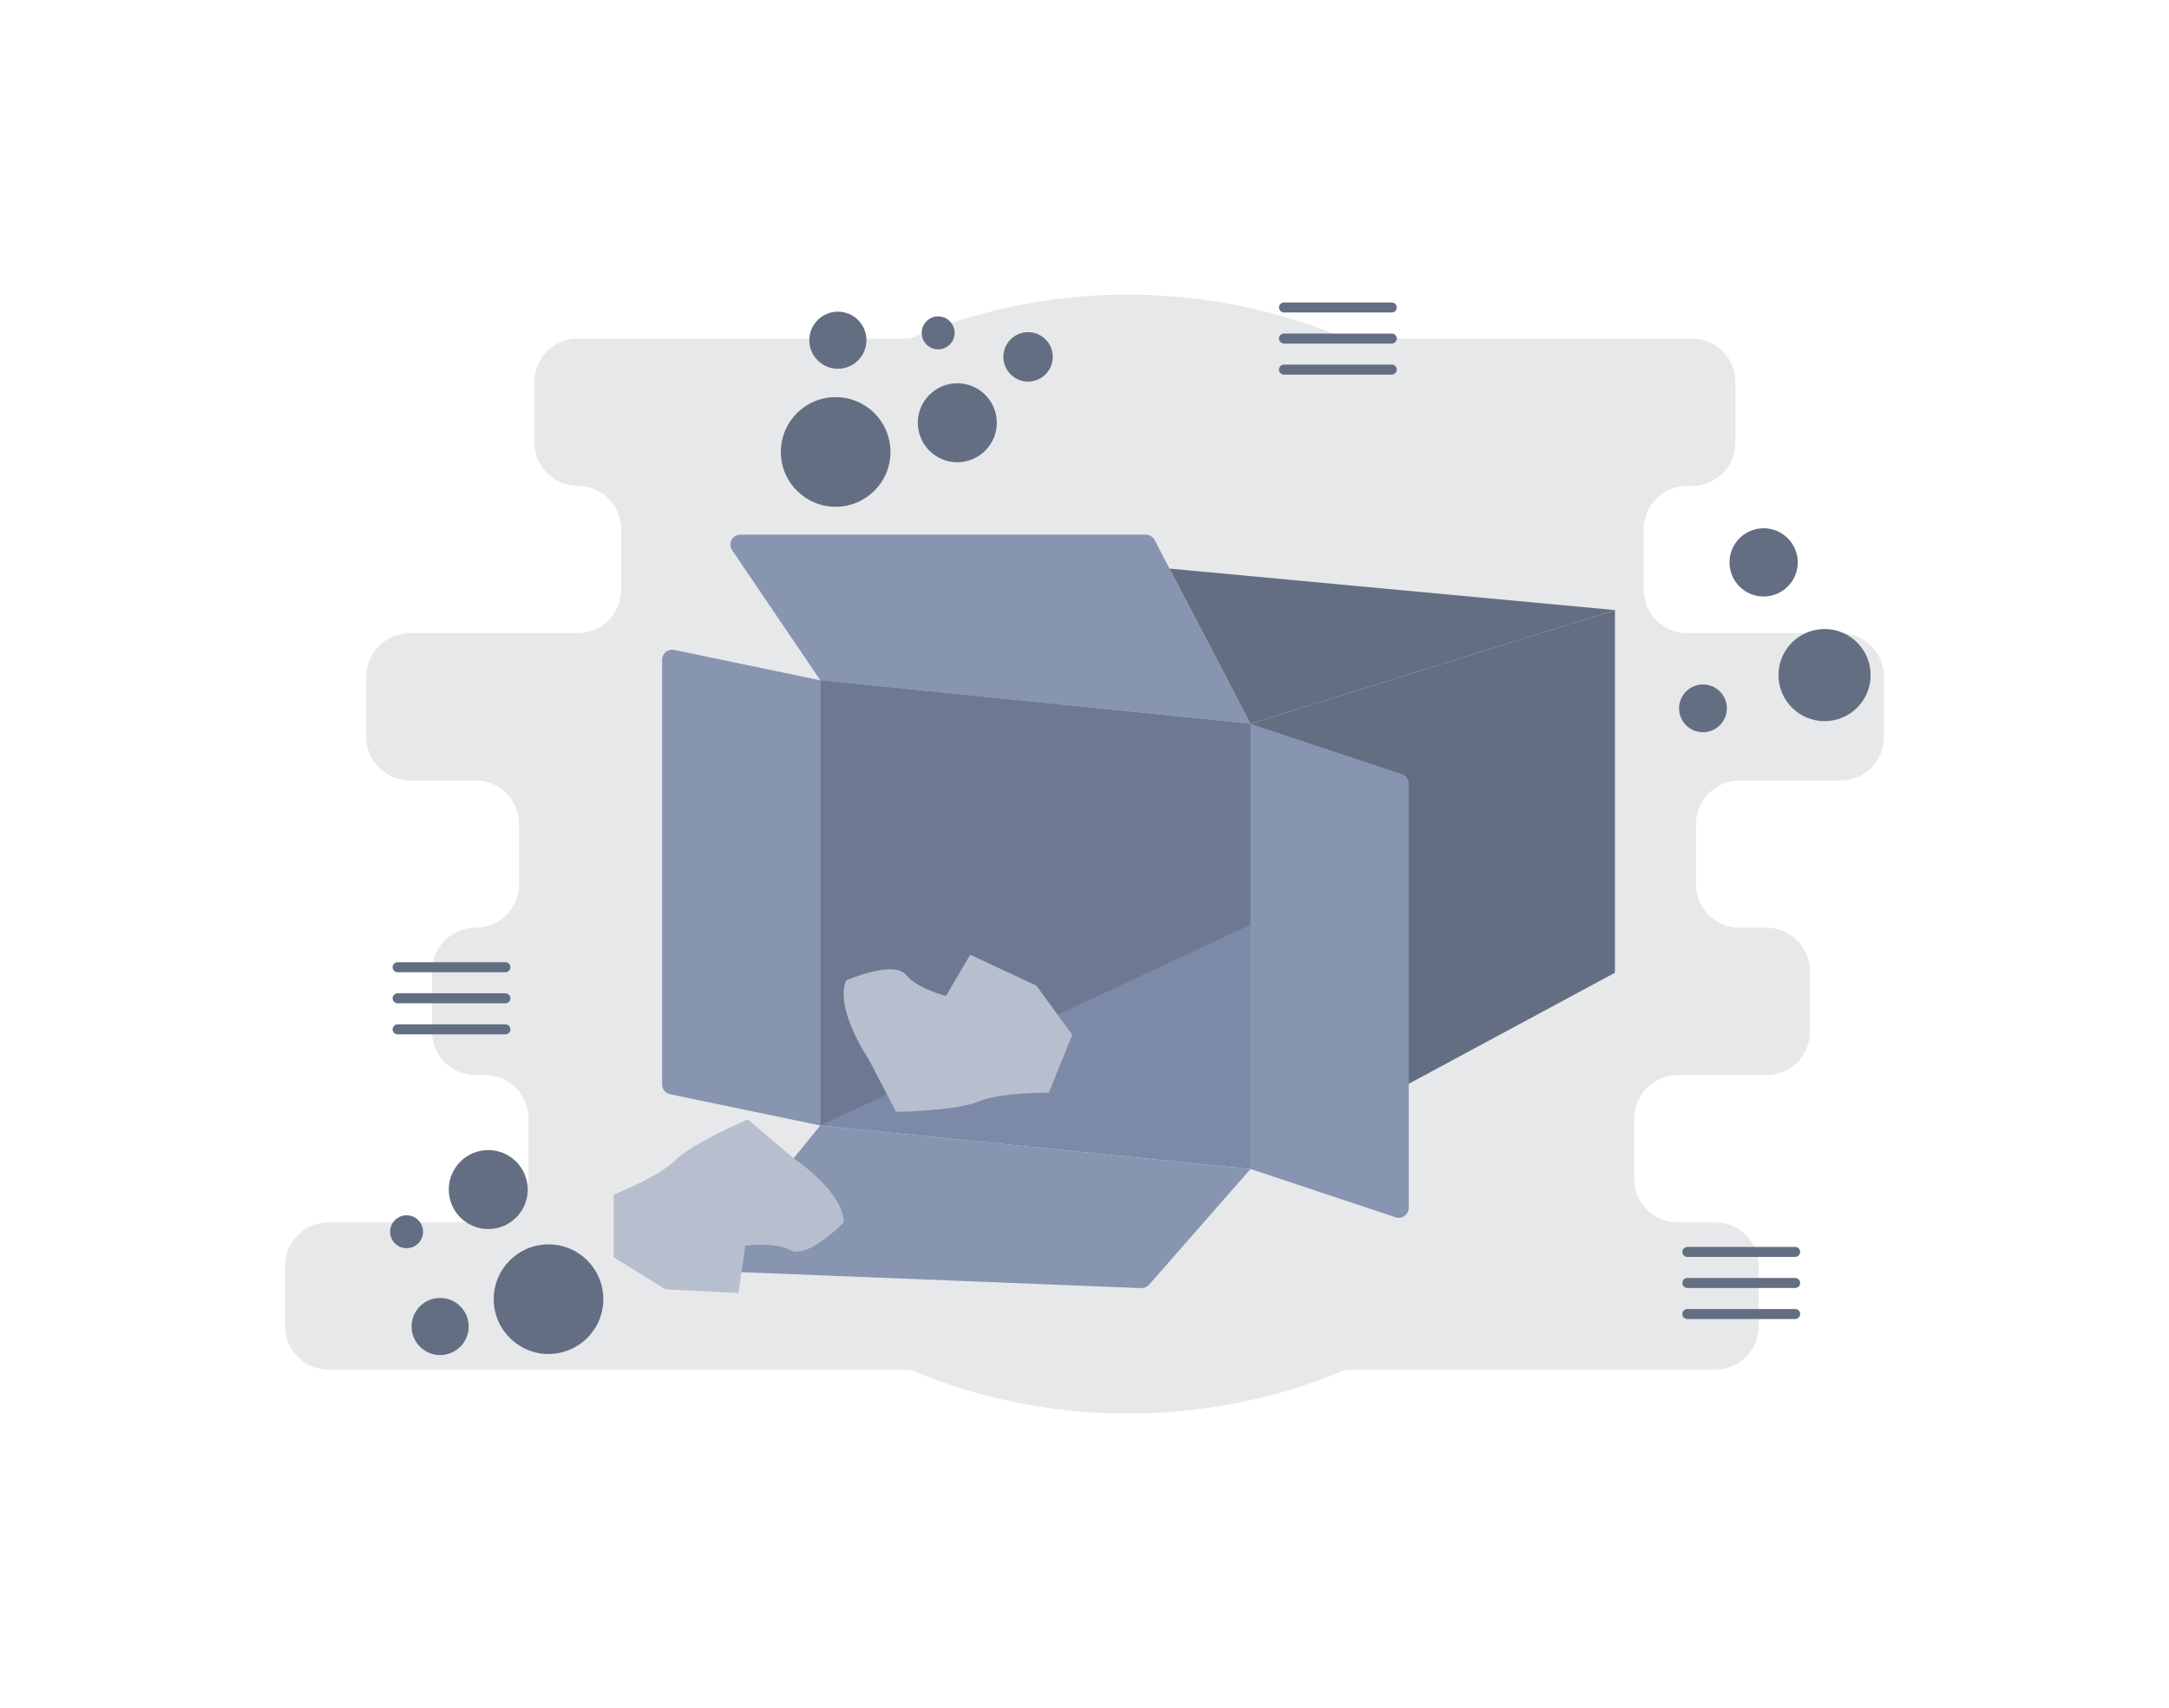 <svg width="650" height="512" viewBox="0 0 650 512" fill="none" xmlns="http://www.w3.org/2000/svg">
<path d="M337.969 423.695C430.584 423.695 505.664 348.615 505.664 256C505.664 163.385 430.584 88.305 337.969 88.305C245.354 88.305 170.274 163.385 170.274 256C170.274 348.615 245.354 423.695 337.969 423.695Z" fill="#E7E8EA"/>
<path d="M564.583 220.903V202.794C564.583 199.34 563.212 196.028 560.77 193.587C558.328 191.145 555.016 189.773 551.562 189.773H505.603C502.15 189.773 498.838 188.401 496.396 185.959C493.954 183.517 492.582 180.205 492.582 176.752V158.642C492.582 155.189 493.954 151.877 496.396 149.435C498.838 146.993 502.15 145.621 505.603 145.621H507.054C510.508 145.621 513.82 144.25 516.262 141.808C518.703 139.366 520.075 136.054 520.075 132.601V114.491C520.075 111.037 518.703 107.726 516.262 105.284C513.82 102.842 510.508 101.47 507.054 101.47H173.135C169.682 101.47 166.37 102.842 163.928 105.284C161.486 107.726 160.114 111.037 160.114 114.491V132.601C160.114 136.054 161.486 139.366 163.928 141.808C166.37 144.25 169.682 145.621 173.135 145.621V145.621C176.589 145.621 179.9 146.993 182.342 149.435C184.784 151.877 186.156 155.189 186.156 158.642V176.752C186.156 180.205 184.784 183.517 182.342 185.959C179.9 188.401 176.589 189.773 173.135 189.773H122.782C119.329 189.773 116.017 191.145 113.575 193.587C111.133 196.028 109.761 199.34 109.761 202.794V220.903C109.761 224.357 111.133 227.669 113.575 230.111C116.017 232.552 119.329 233.924 122.782 233.924H142.54C144.25 233.924 145.943 234.261 147.523 234.915C149.103 235.57 150.538 236.529 151.747 237.738C152.956 238.947 153.915 240.382 154.57 241.962C155.224 243.542 155.561 245.235 155.561 246.945V265.055C155.561 268.508 154.189 271.82 151.747 274.262C149.305 276.704 145.993 278.076 142.54 278.076H142.492C139.039 278.076 135.727 279.448 133.285 281.889C130.843 284.331 129.471 287.643 129.471 291.097V309.206C129.471 312.66 130.843 315.971 133.285 318.413C135.727 320.855 139.039 322.227 142.492 322.227H145.351C147.061 322.227 148.754 322.564 150.334 323.218C151.913 323.873 153.349 324.832 154.558 326.041C155.767 327.25 156.726 328.685 157.381 330.265C158.035 331.845 158.372 333.538 158.372 335.248V353.358C158.372 356.811 157 360.123 154.558 362.565C152.116 365.007 148.804 366.379 145.351 366.379H98.437C94.984 366.379 91.672 367.75 89.23 370.192C86.788 372.634 85.416 375.946 85.416 379.399V397.509C85.416 400.962 86.788 404.274 89.23 406.716C91.672 409.158 94.984 410.53 98.437 410.53H514.045C517.498 410.53 520.81 409.158 523.252 406.716C525.694 404.274 527.066 400.962 527.066 397.509V379.399C527.066 375.946 525.694 372.634 523.252 370.192C520.81 367.75 517.498 366.379 514.045 366.379H502.755C499.302 366.379 495.99 365.007 493.548 362.565C491.106 360.123 489.734 356.811 489.734 353.358V335.248C489.734 331.795 491.106 328.483 493.548 326.041C495.99 323.599 499.302 322.227 502.755 322.227H529.375C532.829 322.227 536.141 320.855 538.582 318.413C541.024 315.971 542.396 312.66 542.396 309.206V291.097C542.396 287.643 541.024 284.331 538.582 281.889C536.141 279.448 532.829 278.076 529.375 278.076H521.3C517.847 278.076 514.535 276.704 512.093 274.262C509.651 271.82 508.279 268.508 508.279 265.055V246.945C508.279 243.492 509.651 240.18 512.093 237.738C514.535 235.296 517.847 233.924 521.3 233.924H551.562C555.016 233.924 558.328 232.552 560.77 230.11C563.212 227.669 564.583 224.357 564.583 220.903V220.903Z" fill="#E7E8EA"/>
<path d="M384.775 92.159H417.077" stroke="#646E82" stroke-width="3" stroke-miterlimit="10" stroke-linecap="round"/>
<path d="M384.775 101.47H417.077" stroke="#646E82" stroke-width="3" stroke-miterlimit="10" stroke-linecap="round"/>
<path d="M384.775 110.781H417.077" stroke="#646E82" stroke-width="3" stroke-miterlimit="10" stroke-linecap="round"/>
<path d="M119.153 289.908H151.456" stroke="#646E82" stroke-width="3" stroke-miterlimit="10" stroke-linecap="round"/>
<path d="M119.153 299.218H151.456" stroke="#646E82" stroke-width="3" stroke-miterlimit="10" stroke-linecap="round"/>
<path d="M119.153 308.529H151.456" stroke="#646E82" stroke-width="3" stroke-miterlimit="10" stroke-linecap="round"/>
<path d="M505.663 375.236H537.966" stroke="#646E82" stroke-width="3" stroke-miterlimit="10" stroke-linecap="round"/>
<path d="M505.663 384.546H537.966" stroke="#646E82" stroke-width="3" stroke-miterlimit="10" stroke-linecap="round"/>
<path d="M505.663 393.857H537.966" stroke="#646E82" stroke-width="3" stroke-miterlimit="10" stroke-linecap="round"/>
<path d="M546.78 216.154C554.406 216.154 560.587 209.972 560.587 202.347C560.587 194.722 554.406 188.54 546.78 188.54C539.155 188.54 532.973 194.722 532.973 202.347C532.973 209.972 539.155 216.154 546.78 216.154Z" fill="#646E82"/>
<path d="M510.344 219.471C514.298 219.471 517.503 216.266 517.503 212.312C517.503 208.358 514.298 205.153 510.344 205.153C506.39 205.153 503.185 208.358 503.185 212.312C503.185 216.266 506.39 219.471 510.344 219.471Z" fill="#646E82"/>
<path d="M528.523 178.79C534.172 178.79 538.751 174.211 538.751 168.562C538.751 162.913 534.172 158.334 528.523 158.334C522.874 158.334 518.295 162.913 518.295 168.562C518.295 174.211 522.874 178.79 528.523 178.79Z" fill="#646E82"/>
<path d="M164.38 405.83C173.453 405.83 180.808 398.475 180.808 389.402C180.808 380.329 173.453 372.974 164.38 372.974C155.307 372.974 147.952 380.329 147.952 389.402C147.952 398.475 155.307 405.83 164.38 405.83Z" fill="#646E82"/>
<path d="M131.897 406.155C136.623 406.155 140.454 402.324 140.454 397.598C140.454 392.872 136.623 389.041 131.897 389.041C127.171 389.041 123.34 392.872 123.34 397.598C123.34 402.324 127.171 406.155 131.897 406.155Z" fill="#646E82"/>
<path d="M121.847 374.128C124.573 374.128 126.783 371.918 126.783 369.192C126.783 366.466 124.573 364.256 121.847 364.256C119.121 364.256 116.911 366.466 116.911 369.192C116.911 371.918 119.121 374.128 121.847 374.128Z" fill="#646E82"/>
<path d="M146.321 368.382C152.856 368.382 158.154 363.084 158.154 356.549C158.154 350.014 152.856 344.716 146.321 344.716C139.786 344.716 134.488 350.014 134.488 356.549C134.488 363.084 139.786 368.382 146.321 368.382Z" fill="#646E82"/>
<path d="M250.43 151.891C259.503 151.891 266.858 144.536 266.858 135.463C266.858 126.39 259.503 119.035 250.43 119.035C241.357 119.035 234.002 126.39 234.002 135.463C234.002 144.536 241.357 151.891 250.43 151.891Z" fill="#646E82"/>
<path d="M251.096 110.525C255.822 110.525 259.653 106.694 259.653 101.968C259.653 97.242 255.822 93.411 251.096 93.411C246.37 93.411 242.539 97.242 242.539 101.968C242.539 106.694 246.37 110.525 251.096 110.525Z" fill="#646E82"/>
<path d="M308.091 114.374C312.181 114.374 315.497 111.058 315.497 106.968C315.497 102.878 312.181 99.562 308.091 99.562C304.001 99.562 300.685 102.878 300.685 106.968C300.685 111.058 304.001 114.374 308.091 114.374Z" fill="#646E82"/>
<path d="M281.147 104.707C283.873 104.707 286.083 102.497 286.083 99.771C286.083 97.045 283.873 94.835 281.147 94.835C278.421 94.835 276.211 97.045 276.211 99.771C276.211 102.497 278.421 104.707 281.147 104.707Z" fill="#646E82"/>
<path d="M286.883 138.546C293.418 138.546 298.716 133.248 298.716 126.713C298.716 120.178 293.418 114.88 286.883 114.88C280.348 114.88 275.05 120.178 275.05 126.713C275.05 133.248 280.348 138.546 286.883 138.546Z" fill="#646E82"/>
<path d="M483.963 291.561L374.753 350.388V216.949L483.963 182.855V291.561Z" fill="#646E82"/>
<path d="M374.753 216.949L245.832 203.907L219.41 164.926C219.105 164.475 218.928 163.949 218.898 163.405C218.869 162.861 218.988 162.319 219.243 161.838C219.499 161.356 219.88 160.953 220.347 160.673C220.814 160.392 221.349 160.243 221.894 160.243H343.339C343.887 160.243 344.425 160.393 344.894 160.678C345.362 160.962 345.745 161.369 345.998 161.855L374.753 216.949Z" fill="#8795B0"/>
<path d="M245.832 337.346L200.808 327.978C200.133 327.838 199.527 327.469 199.092 326.934C198.657 326.399 198.419 325.73 198.419 325.041V197.73C198.419 197.285 198.519 196.844 198.71 196.442C198.902 196.039 199.181 195.684 199.526 195.403C199.872 195.122 200.277 194.921 200.71 194.816C201.143 194.71 201.594 194.702 202.031 194.793L245.832 203.907V337.346ZM418.219 364.859L374.753 350.388V216.949L420.114 232.051C420.711 232.25 421.231 232.632 421.6 233.142C421.968 233.653 422.166 234.267 422.166 234.897V362.012C422.166 362.488 422.053 362.956 421.837 363.379C421.62 363.802 421.306 364.168 420.921 364.446C420.535 364.724 420.089 364.906 419.619 364.978C419.15 365.05 418.669 365.009 418.219 364.859Z" fill="#8795B0"/>
<path d="M374.753 350.388L245.832 337.346V203.907L374.753 216.949V350.388Z" fill="#7C8AA8"/>
<path d="M341.97 386.091L210.426 380.843L245.832 337.346L374.753 350.388L344.345 385.071C344.051 385.408 343.684 385.674 343.273 385.85C342.862 386.027 342.417 386.109 341.97 386.091V386.091Z" fill="#8795B0"/>
<path d="M374.753 216.949L483.963 182.855L350.473 170.429L374.753 216.949Z" fill="#646E82"/>
<path d="M245.832 337.346L374.753 277.148V216.949L245.832 203.907V337.346Z" fill="#6D7992"/>
<path d="M253.562 293.863C253.562 293.863 267.647 287.701 271.388 292.102C275.13 296.504 283.492 298.484 283.492 298.484L290.755 286.16L310.561 295.403L321.345 310.148L314.303 327.534C314.303 327.534 299.998 327.314 293.176 330.175C286.353 333.036 268.527 333.256 268.527 333.256L260.385 317.631C260.385 317.631 250.041 302.446 253.562 293.863Z" fill="#B7BECD"/>
<path d="M283.492 298.484C284.847 299.684 286.148 300.929 287.423 302.196C288.709 303.453 289.947 304.751 291.189 306.045C292.405 307.361 293.654 308.649 294.833 309.996C296.022 311.334 297.233 312.654 298.383 314.026L295.847 315.28C295.272 312.888 294.705 310.493 294.196 308.086C293.677 305.68 293.232 303.258 292.767 300.841C291.919 295.987 291.129 291.121 290.755 286.16C292.551 290.799 293.931 295.532 295.254 300.278C295.874 302.661 296.515 305.039 297.081 307.433C297.657 309.826 298.175 312.231 298.685 314.638L298.69 314.659C298.757 314.977 298.716 315.308 298.574 315.6C298.431 315.892 298.195 316.127 297.902 316.269C297.61 316.411 297.279 316.451 296.961 316.383C296.644 316.315 296.358 316.142 296.15 315.893C295.004 314.518 293.919 313.093 292.813 311.685C291.696 310.286 290.649 308.829 289.569 307.399C288.516 305.947 287.458 304.499 286.448 303.01C285.428 301.531 284.433 300.03 283.492 298.484Z" fill="#B7BECD"/>
<path d="M310.561 295.403C309.721 297.215 308.776 298.955 307.834 300.698C306.867 302.423 305.894 304.145 304.867 305.83C303.87 307.535 302.798 309.188 301.752 310.86C300.697 312.526 299.583 314.151 298.502 315.799L296.974 313.495C298.978 313.083 300.99 312.709 303.005 312.352C305.029 312.036 307.04 311.66 309.074 311.393C311.1 311.092 313.138 310.847 315.179 310.617C317.227 310.424 319.271 310.215 321.345 310.148C319.405 310.884 317.437 311.477 315.472 312.085C313.5 312.657 311.524 313.214 309.538 313.715C307.558 314.25 305.556 314.675 303.567 315.161C301.569 315.606 299.568 316.034 297.559 316.424L297.528 316.431C297.237 316.487 296.936 316.455 296.664 316.339C296.391 316.224 296.16 316.029 295.999 315.78C295.838 315.532 295.755 315.241 295.761 314.945C295.767 314.649 295.861 314.362 296.031 314.12C297.166 312.508 298.267 310.874 299.429 309.281C300.598 307.693 301.741 306.087 302.96 304.533C304.15 302.959 305.392 301.421 306.641 299.887C307.915 298.37 309.186 296.851 310.561 295.403Z" fill="#B7BECD"/>
<path d="M314.302 327.534C312.678 326.764 311.141 325.875 309.595 324.997C308.07 324.093 306.558 323.17 305.076 322.206C302.095 320.302 299.21 318.268 296.379 316.162L298.545 315.734C296.833 318.524 295.059 321.276 293.156 323.95C292.224 325.299 291.236 326.614 290.242 327.926C289.226 329.223 288.209 330.521 287.088 331.755C287.663 330.19 288.343 328.688 289.023 327.186C289.726 325.699 290.434 324.214 291.199 322.764C292.688 319.84 294.307 316.993 295.988 314.185C296.088 314.017 296.22 313.871 296.377 313.754C296.534 313.638 296.712 313.553 296.902 313.506C297.091 313.458 297.288 313.448 297.481 313.477C297.675 313.505 297.86 313.572 298.028 313.672L298.141 313.747L298.154 313.757C301.001 315.842 303.795 318 306.492 320.288C307.85 321.419 309.178 322.592 310.491 323.783C311.785 325.002 313.088 326.208 314.302 327.534Z" fill="#B7BECD"/>
<path d="M253.562 293.863C261.165 296.718 268.581 299.96 275.97 303.259C279.648 304.943 283.334 306.611 286.978 308.365C290.641 310.079 294.27 311.864 297.897 313.652L297.908 313.658C298.139 313.772 298.336 313.945 298.478 314.16C298.62 314.375 298.702 314.624 298.716 314.881C298.73 315.138 298.675 315.394 298.558 315.623C298.44 315.852 298.263 316.046 298.046 316.184C295.651 317.708 293.205 319.154 290.785 320.638C288.368 322.129 285.899 323.538 283.459 324.991C280.995 326.408 278.542 327.841 276.049 329.211C273.568 330.6 271.06 331.949 268.527 333.256C270.782 331.511 273.064 329.81 275.375 328.152C277.672 326.474 280.008 324.857 282.334 323.224C284.684 321.629 287.005 319.988 289.379 318.43C291.748 316.864 294.092 315.26 296.487 313.735L296.635 316.267C292.979 314.539 289.324 312.808 285.703 311.006C282.063 309.244 278.465 307.395 274.858 305.563C267.679 301.83 260.527 298.04 253.562 293.863Z" fill="#B7BECD"/>
<path d="M259.485 316.225C262.056 315.254 264.529 314.04 266.87 312.6C269.049 311.315 270.864 309.494 272.143 307.311C273.251 305.076 273.649 302.556 273.286 300.088C272.912 297.371 272.277 294.697 271.388 292.102C273.365 294.25 274.808 296.833 275.602 299.642C276.509 302.661 276.218 305.914 274.788 308.724C273.246 311.417 270.844 313.514 267.967 314.679C265.297 315.842 262.394 316.371 259.485 316.225V316.225ZM281.978 307.58C281.815 309.63 281.463 311.662 280.924 313.647C280.412 315.6 279.794 317.524 279.074 319.411C278.359 321.299 277.541 323.147 276.623 324.946C275.704 326.787 274.614 328.537 273.368 330.174C273.527 328.123 273.879 326.091 274.418 324.106C274.93 322.152 275.549 320.228 276.272 318.343C276.99 316.456 277.81 314.609 278.727 312.81C279.647 310.97 280.735 309.219 281.978 307.58V307.58Z" fill="#B7BECD"/>
<path d="M252.831 366.415C252.831 366.415 242.102 377.425 236.979 374.756C231.856 372.086 223.363 373.399 223.363 373.399L221.274 387.551L199.445 386.443L183.904 376.841L183.884 358.083C183.884 358.083 197.22 352.903 202.463 347.684C207.707 342.466 224.139 335.552 224.139 335.552L237.564 346.963C237.564 346.963 252.863 357.138 252.831 366.415Z" fill="#B7BECD"/>
<path d="M223.363 373.399C220.037 372.031 216.787 370.519 213.551 368.981C211.943 368.194 210.322 367.431 208.729 366.615C207.132 365.807 205.526 365.016 203.945 364.177L205.196 362.766C208.059 366.77 210.823 370.841 213.535 374.95C216.213 379.081 218.86 383.234 221.274 387.55C218.062 383.79 215.085 379.867 212.139 375.921C209.226 371.954 206.366 367.948 203.604 363.875L203.597 363.864C203.475 363.685 203.417 363.47 203.432 363.254C203.447 363.038 203.534 362.833 203.678 362.672C203.823 362.511 204.018 362.403 204.231 362.365C204.444 362.327 204.664 362.362 204.855 362.464C206.435 363.305 207.99 364.193 209.553 365.065C211.12 365.929 212.659 366.846 214.212 367.738C217.297 369.56 220.368 371.408 223.363 373.399Z" fill="#B7BECD"/>
<path d="M199.445 386.443C199.873 382.504 200.49 378.606 201.171 374.721C201.841 370.834 202.62 366.97 203.426 363.112L204.949 364.152L199.802 367.498C198.062 368.576 196.345 369.689 194.587 370.74C192.841 371.81 191.075 372.848 189.303 373.878C187.517 374.887 185.737 375.904 183.904 376.842C185.487 375.525 187.123 374.289 188.753 373.045C190.397 371.821 192.047 370.606 193.717 369.422C195.375 368.219 197.074 367.079 198.75 365.904L203.852 362.489C204.017 362.379 204.211 362.321 204.409 362.322C204.607 362.322 204.801 362.383 204.965 362.495C205.128 362.607 205.255 362.765 205.328 362.949C205.401 363.134 205.417 363.336 205.374 363.529C204.528 367.379 203.656 371.223 202.674 375.043C201.703 378.865 200.668 382.674 199.445 386.443Z" fill="#B7BECD"/>
<path d="M183.884 358.084C185.651 358.297 187.393 358.606 189.138 358.905C190.877 359.227 192.612 359.563 194.339 359.932C197.796 360.657 201.228 361.48 204.646 362.358L203.419 363.163C203.701 361.551 203.95 359.933 204.258 358.325C204.563 356.717 204.855 355.106 205.201 353.504C205.867 350.296 206.594 347.097 207.508 343.929C207.387 347.224 207.077 350.49 206.707 353.745C206.535 355.375 206.31 356.997 206.097 358.62C205.887 360.244 205.618 361.858 205.381 363.478C205.344 363.735 205.206 363.967 204.997 364.123C204.788 364.278 204.526 364.344 204.269 364.307L204.17 364.287L204.155 364.283C200.734 363.415 197.327 362.493 193.946 361.472C192.253 360.969 190.569 360.432 188.889 359.88C187.214 359.307 185.537 358.743 183.884 358.084Z" fill="#B7BECD"/>
<path d="M252.831 366.415C248.78 366.403 244.735 366.289 240.689 366.187C236.644 366.068 232.603 365.896 228.561 365.719C220.482 365.33 212.407 364.853 204.339 364.286L204.331 364.286C204.16 364.274 203.995 364.216 203.853 364.119C203.712 364.022 203.598 363.889 203.525 363.733C203.452 363.578 203.421 363.406 203.436 363.235C203.452 363.064 203.512 362.9 203.612 362.76C205.257 360.446 206.953 358.168 208.624 355.873C210.29 353.574 212.01 351.313 213.7 349.031C215.418 346.769 217.113 344.491 218.869 342.256C220.62 340.017 222.343 337.758 224.139 335.552C222.645 337.973 221.078 340.343 219.539 342.732C218.006 345.125 216.411 347.475 214.839 349.841C213.24 352.187 211.669 354.554 210.046 356.884C208.427 359.216 206.834 361.567 205.189 363.881L204.462 362.355C212.538 362.811 220.607 363.365 228.67 364.016C232.701 364.355 236.731 364.698 240.758 365.095C244.784 365.509 248.811 365.911 252.831 366.415Z" fill="#B7BECD"/>
<path d="M238.926 347.927C236.781 349.66 234.841 351.634 233.145 353.808C231.494 355.849 230.427 358.299 230.058 360.897C229.919 362.165 230.023 363.448 230.366 364.677C230.695 365.947 231.205 367.164 231.881 368.289C233.324 370.634 235.035 372.804 236.979 374.756C234.469 373.359 232.285 371.444 230.572 369.139C228.716 366.731 227.824 363.719 228.07 360.689C228.483 357.712 229.846 354.948 231.955 352.807C233.912 350.711 236.287 349.048 238.926 347.927V347.927ZM221.342 364.403C220.908 362.416 220.605 360.403 220.433 358.376C220.243 356.365 220.121 354.352 220.079 352.338C220.029 350.323 220.065 348.307 220.166 346.29C220.249 344.257 220.465 342.233 220.814 340.229C221.25 342.216 221.555 344.229 221.726 346.255C221.915 348.267 222.039 350.279 222.078 352.294C222.123 354.309 222.089 356.325 221.987 358.342C221.904 360.374 221.688 362.399 221.342 364.403V364.403Z" fill="#B7BECD"/>
</svg>
